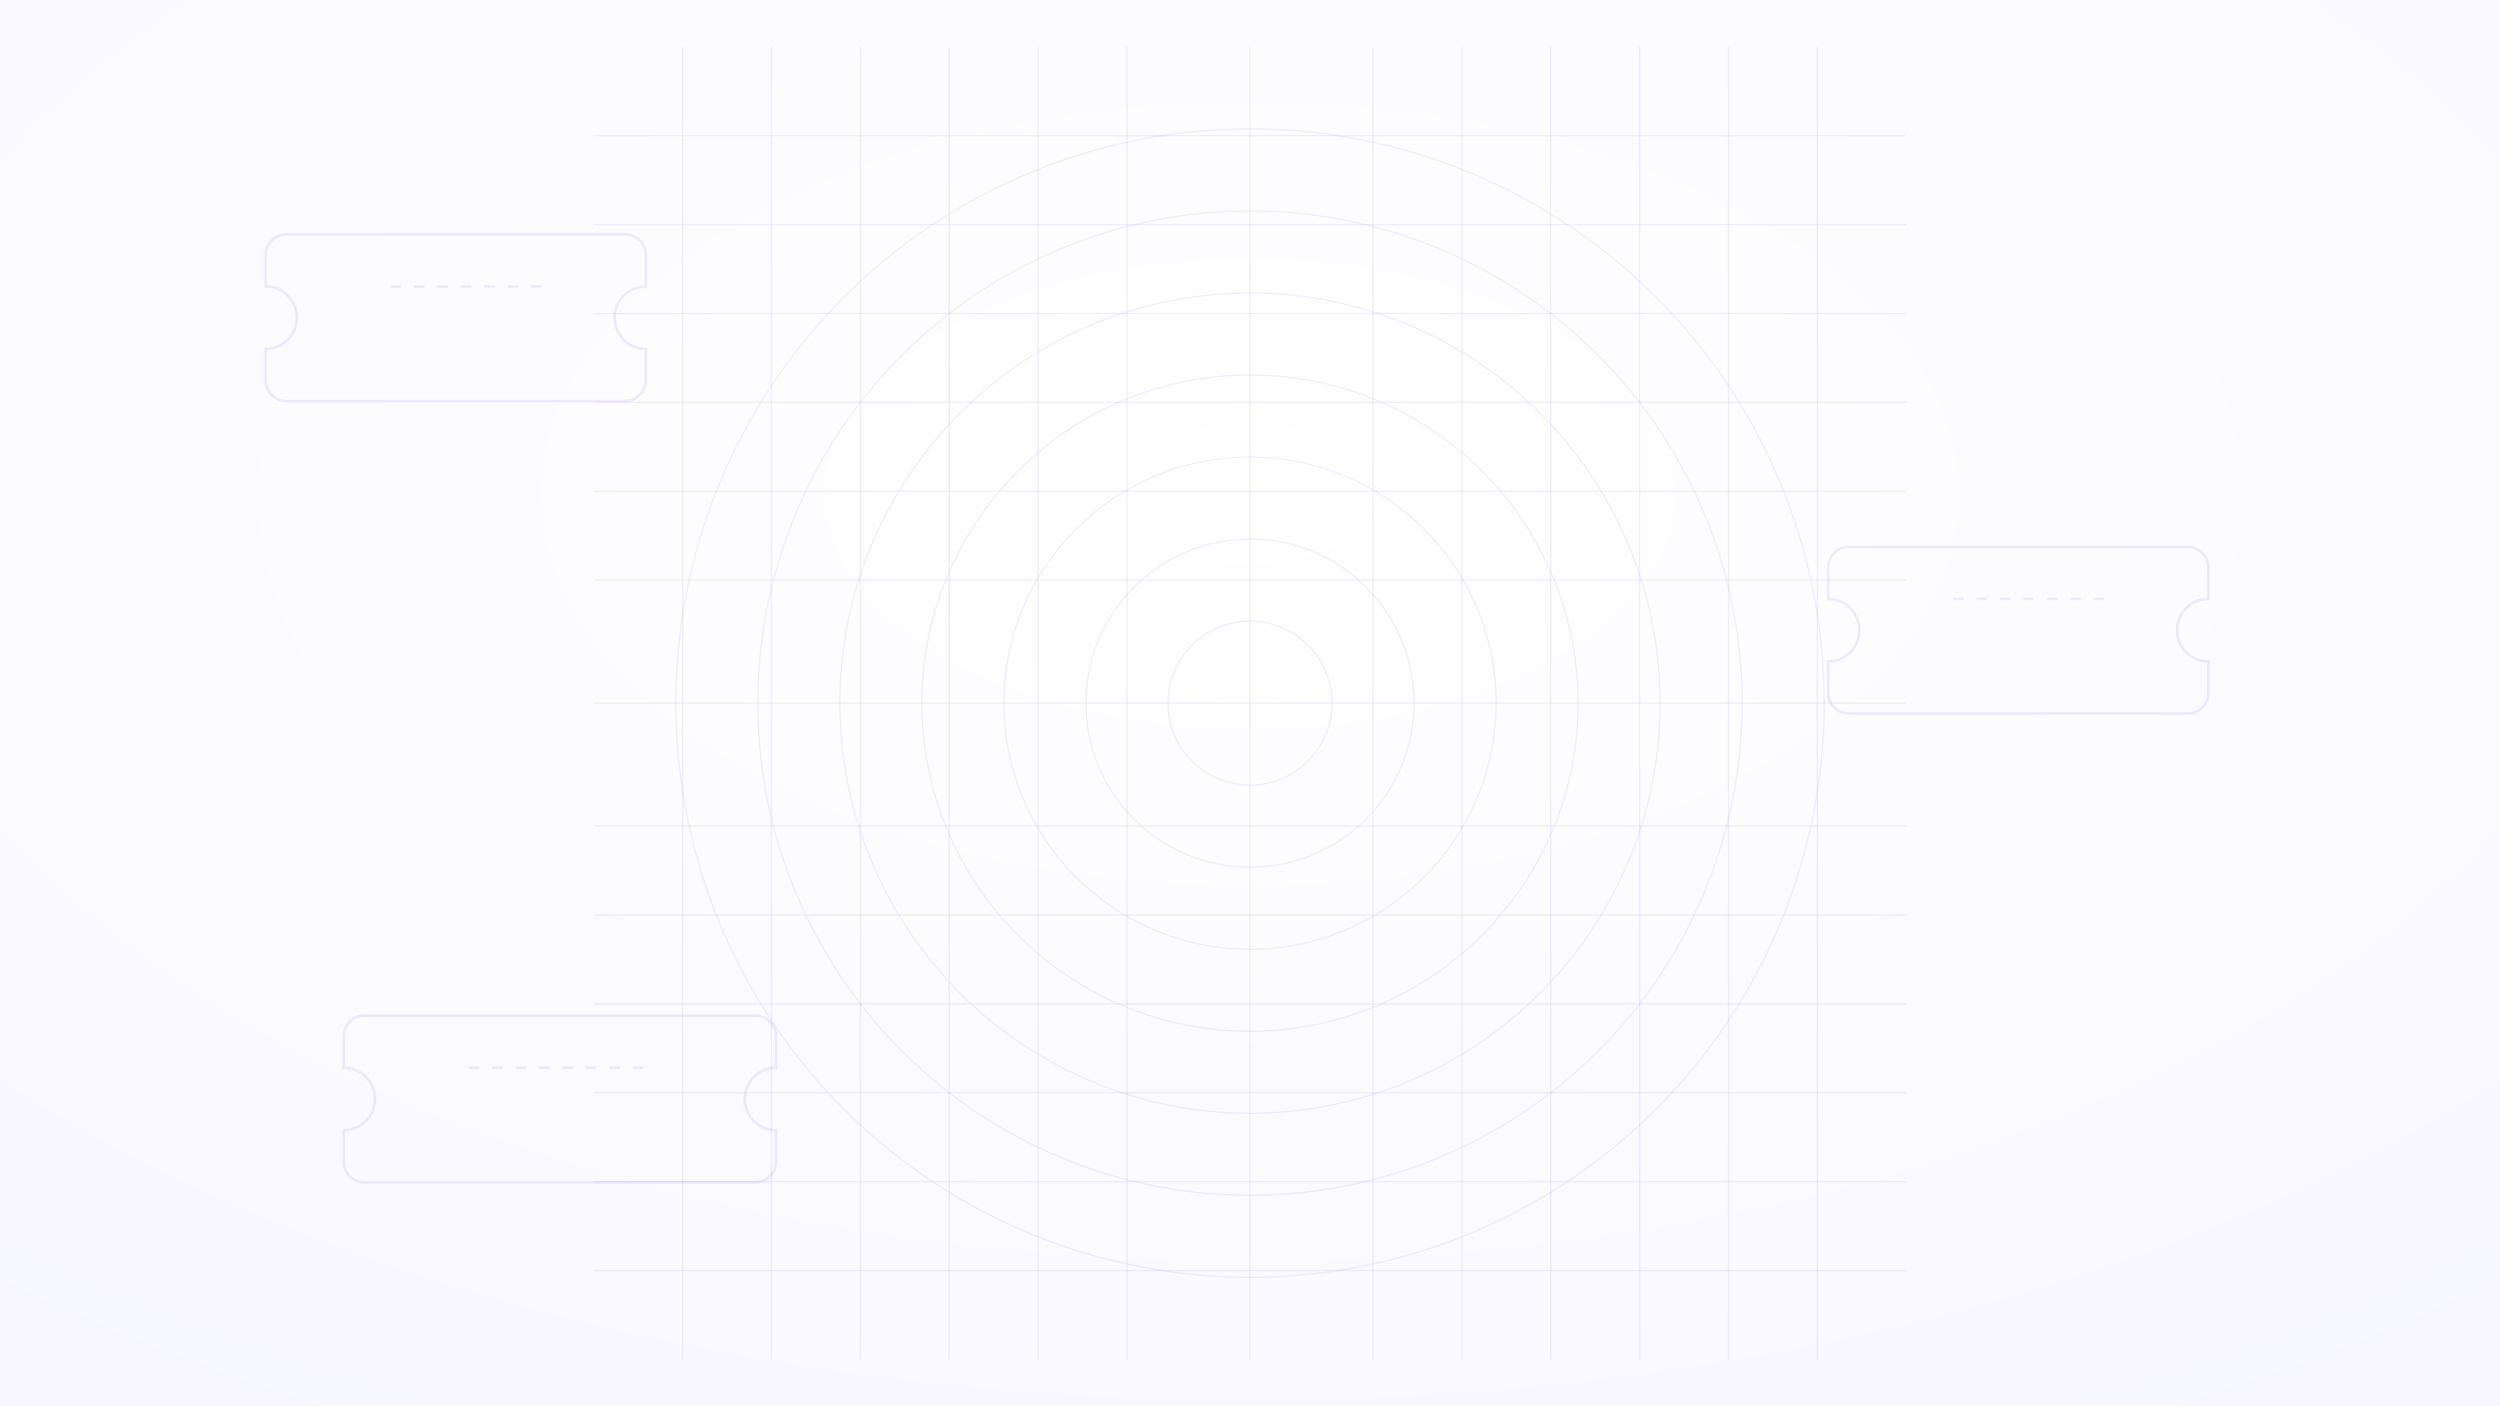 <?xml version="1.0" encoding="UTF-8"?>
<svg width="1920" height="1080" viewBox="0 0 1920 1080" xmlns="http://www.w3.org/2000/svg">
  <rect x="0" y="0" width="1920" height="1080" fill="#333333" stroke="none"/>
  <defs>
    <radialGradient id="bg" cx="50%" cy="35%" r="90%">
      <stop offset="0%" stop-color="#FFFFFF"/>
      <stop offset="100%" stop-color="#F7F6FF"/>
    </radialGradient>
    <style>
      .grid { stroke:#7F56D8; stroke-opacity:.10; fill:none; }
      .ticket { stroke:#7F56D8; stroke-opacity:.12; fill:none; }
    </style>
  </defs>

  <!-- arkaplan -->
  <rect width="100%" height="100%" fill="url(#bg)"/>

  <!-- dünya ızgara (enlem / boylam) -->
  <g transform="translate(960 540) scale(1.05)">
    <!-- meridyenler -->
    <g class="grid">
      <circle r="420"/><circle r="360"/><circle r="300"/><circle r="240"/><circle r="180"/><circle r="120"/><circle r="60"/>
      <path d="M-480 0 H480"/>
      <path d="M0 -480 V480"/>
      <!-- ekstra meridyenler -->
      <path d="M-415 -480 L-415 480"/><path d="M-350 -480 L-350 480"/><path d="M-285 -480 L-285 480"/>
      <path d="M-220 -480 L-220 480"/><path d="M-155 -480 L-155 480"/><path d="M-90 -480 L-90 480"/>
      <path d="M90 -480 L90 480"/><path d="M155 -480 L155 480"/><path d="M220 -480 L220 480"/>
      <path d="M285 -480 L285 480"/><path d="M350 -480 L350 480"/><path d="M415 -480 L415 480"/>
      <!-- enlemler -->
      <path d="M-480 -415 H480"/><path d="M-480 -350 H480"/><path d="M-480 -285 H480"/>
      <path d="M-480 -220 H480"/><path d="M-480 -155 H480"/><path d="M-480 -90 H480"/>
      <path d="M-480 90 H480"/><path d="M-480 155 H480"/><path d="M-480 220 H480"/>
      <path d="M-480 285 H480"/><path d="M-480 350 H480"/><path d="M-480 415 H480"/>
    </g>
  </g>

  <!-- ticket konturları (birkaç konumda, çok soluk) -->
  <g class="ticket" stroke-width="2">
    <!-- sol üst -->
    <path d="M220 180 h260 a16 16 0 0 1 16 16 v24 a24 24 0 0 0 0 48 v24 a16 16 0 0 1 -16 16 h-260 a16 16 0 0 1 -16 -16 v-24 a24 24 0 0 0 0 -48 v-24 a16 16 0 0 1 16 -16 z"/>
    <path d="M300 220 h120" stroke-dasharray="8 10"/>
    <!-- sağ orta -->
    <path d="M1420 420 h260 a16 16 0 0 1 16 16 v24 a24 24 0 0 0 0 48 v24 a16 16 0 0 1 -16 16 h-260 a16 16 0 0 1 -16 -16 v-24 a24 24 0 0 0 0 -48 v-24 a16 16 0 0 1 16 -16 z"/>
    <path d="M1500 460 h120" stroke-dasharray="8 10"/>
    <!-- alt sol -->
    <path d="M280 780 h300 a16 16 0 0 1 16 16 v24 a24 24 0 0 0 0 48 v24 a16 16 0 0 1 -16 16 h-300 a16 16 0 0 1 -16 -16 v-24 a24 24 0 0 0 0 -48 v-24 a16 16 0 0 1 16 -16 z"/>
    <path d="M360 820 h140" stroke-dasharray="8 10"/>
  </g>
</svg>
